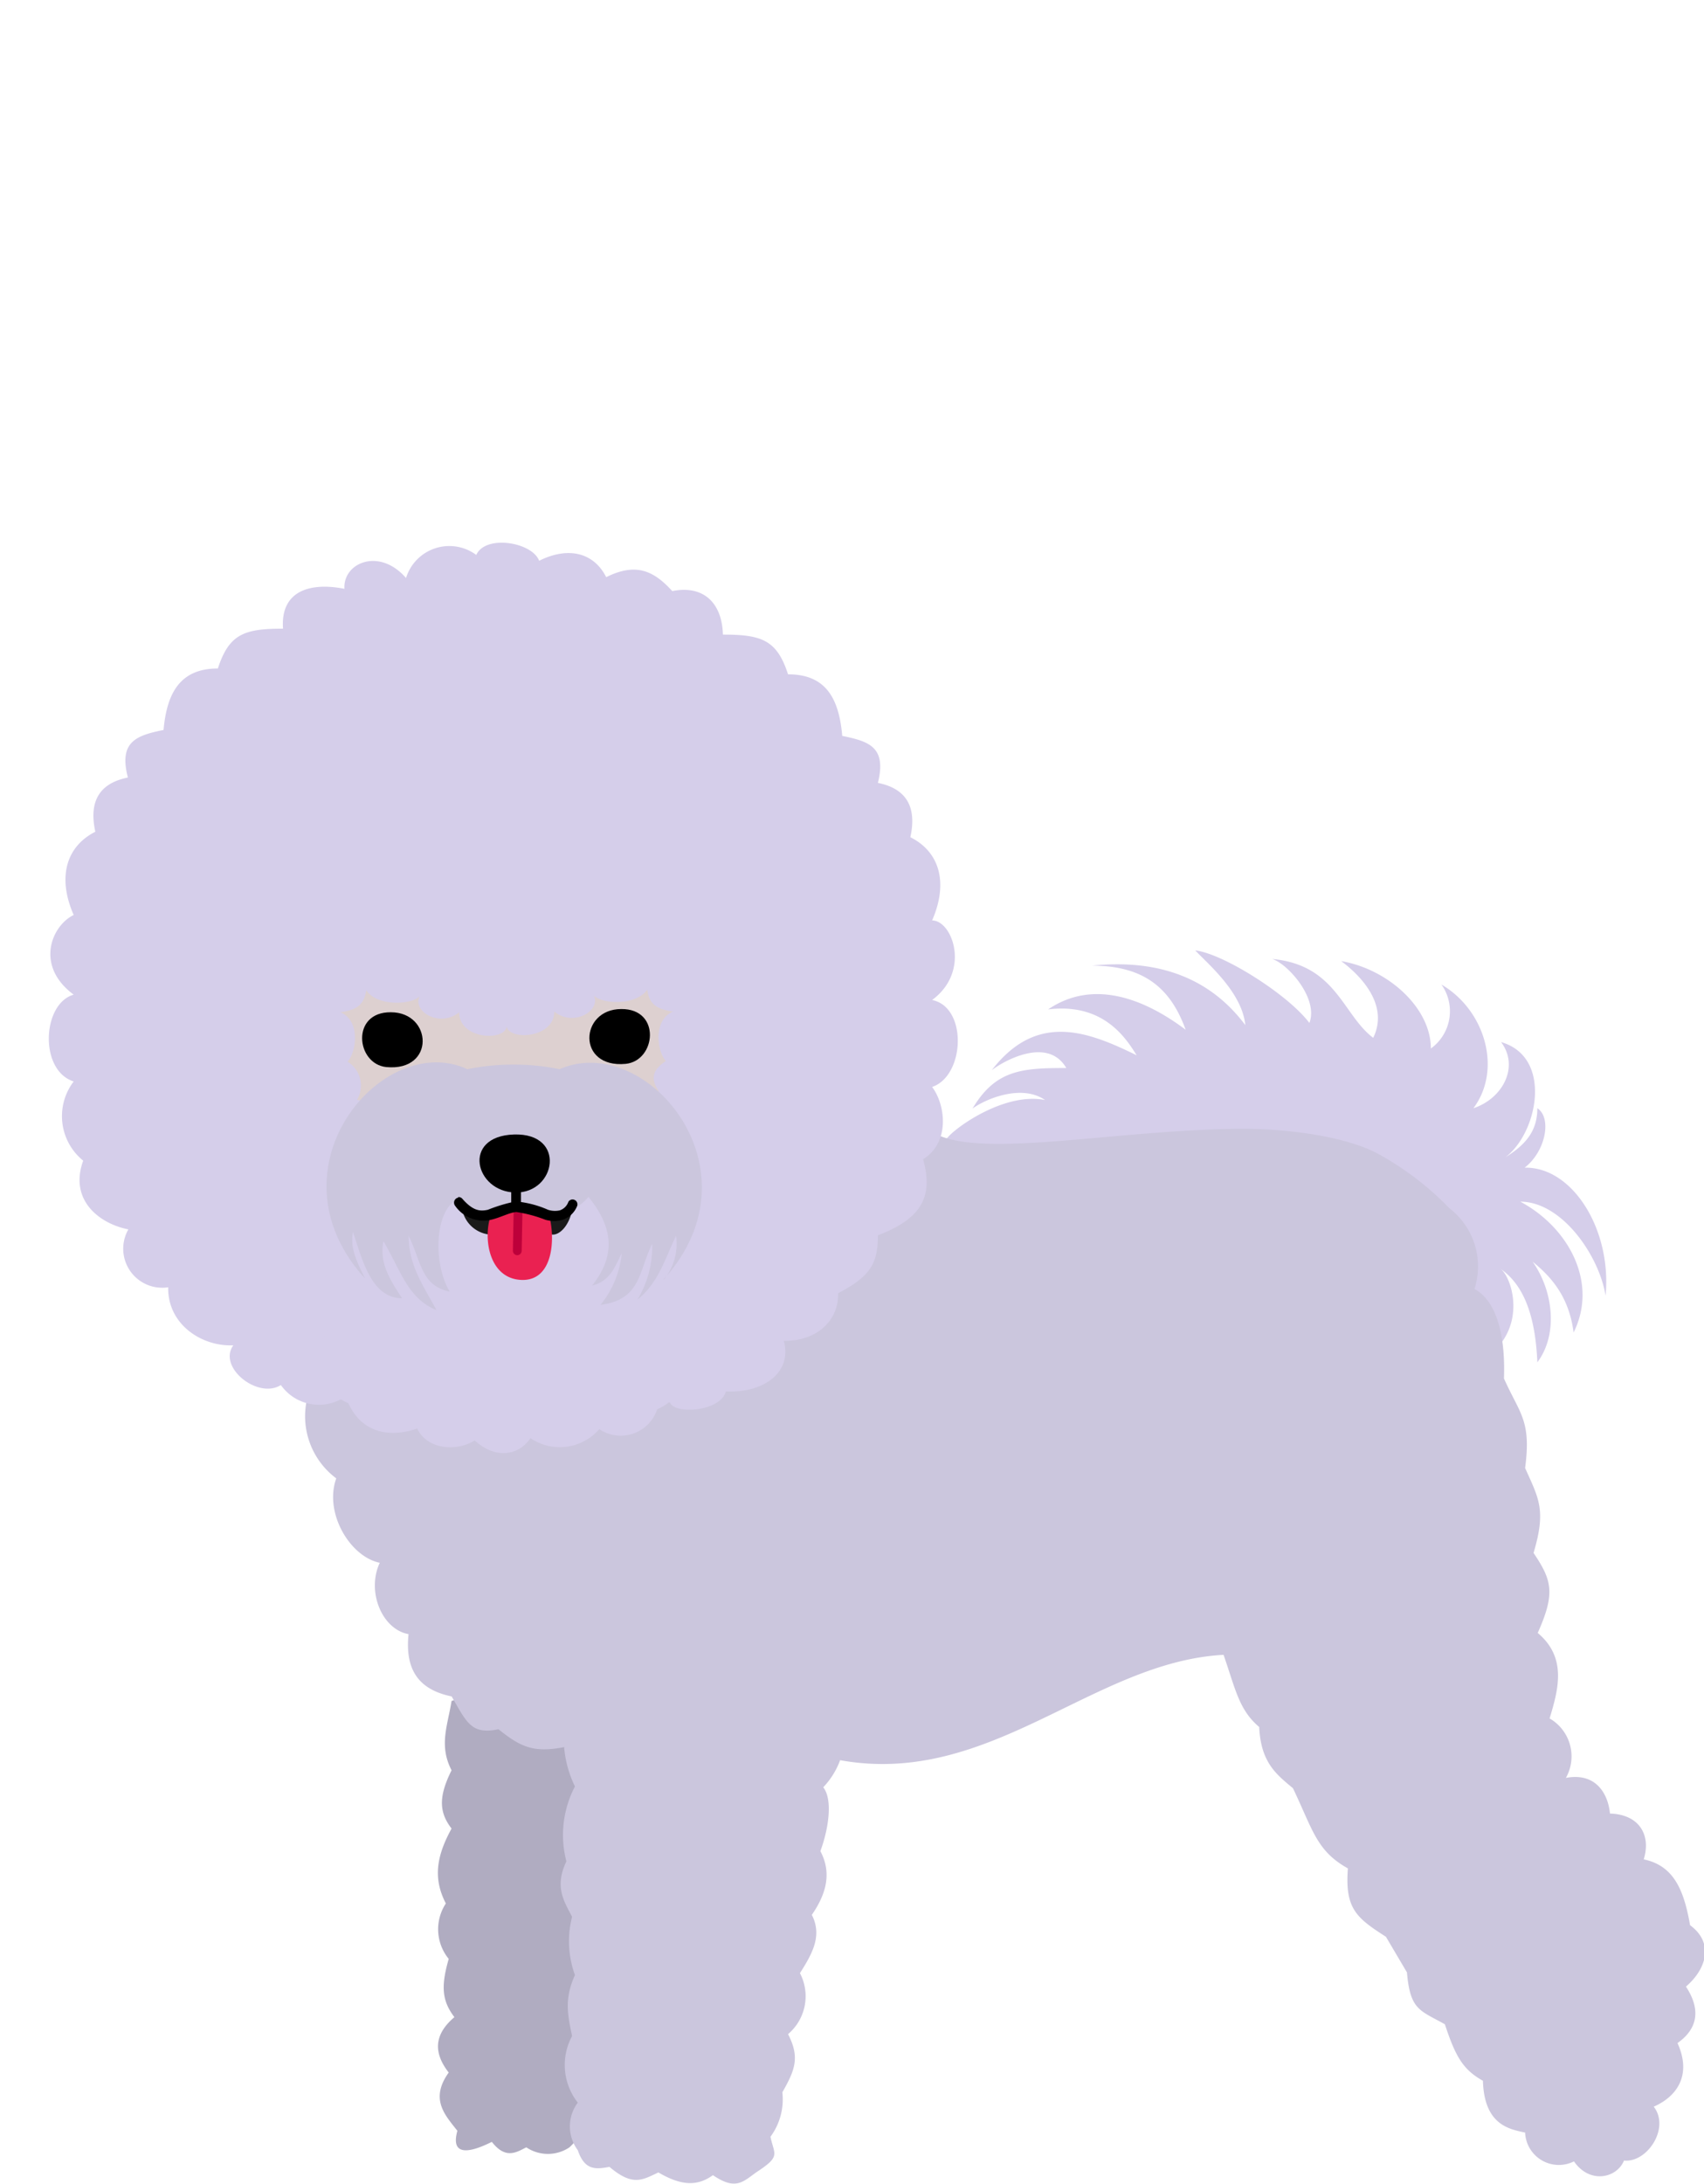 <svg id="e60bebd4-ff1c-4ff5-a34a-9a39824fa64d" data-name="ab461a8d-a119-43db-823a-77b513ef342f" xmlns="http://www.w3.org/2000/svg" viewBox="0 0 143.36 183.68">
  <path d="M79.67,95.69C78.3,97.51,91.19,97,93.66,97c12.63,0,17.06,4.41,26.9,9.32,2.68,1.34,2.32,6.33,5.73,6.64,1.93-2.56.71-5.79-.09-6.28,2.33,1.57,3,4.73,3.14,7.89,2.66-3.55.38-10.06-4.12-11.12,3,2.25,6.53,3.7,7.17,8.61,2.07-4.15-.37-8.8-4.48-11,3.48,0,6.62,4.51,7.17,7.9.53-5.52-2.76-10.84-6.81-10.76,1.75-1.34,2.32-4.17,1.07-5,0,1.94-1,3.07-2.69,4.13,2.74-2.06,4-8.44-.36-9.69,1.57,2.1.1,4.77-2.33,5.56,2.43-3.24,1-8.24-2.69-10.4a3.87,3.87,0,0,1-.89,5.38c0-3.45-3.64-6.69-7.54-7.35,1.8,1.34,4,3.78,2.69,6.45-2.56-1.92-3.11-6.15-8.51-6.63,1.25.34,3.94,3.29,3.14,5.38-1.81-2.41-7.3-5.85-9.6-6.1,1,1.08,3.94,3.51,4.21,6.28-3-4-7.35-5.57-12.91-5,4.36,0,6.62,1.87,7.89,5.39-3.62-2.72-7.86-4.23-11.57-1.71,4.71-.58,6.59,2.5,7.45,3.86-4.08-2-8.39-3.68-12.19,1.25,1-.78,4.71-2.86,6.27-.18-3.67,0-5.94.12-7.89,3.41,1.05-.78,4.1-2.1,6.1-.72-3.48-.69-7.72,2.45-8.25,3.23Zm0,0" style="fill: #d5ceea"/>
  <path d="M47.91,180.59c6.65-6.34,6.32-22.92,3.27-33.3-1.81-3.61-7.6-6.07-13.19-4.24-.33,2.08-1.08,3.74,0,5.83-1.08,2.18-1.08,3.5,0,4.9-1.3,2.37-1.55,4.23-.48,6.3a3.94,3.94,0,0,0,.24,4.66c-.62,2.19-.63,3.45.48,4.9-1.91,1.62-1.61,3.2-.48,4.66-1.62,2.26-.28,3.6.73,4.9-.76,2.73,2.12,1.31,2.9.93,1.17,1.5,2.07.87,2.9.46a3.26,3.26,0,0,0,3.63,0Zm0,0" style="fill: #b0acc1"/>
  <path d="M25.8,117.9a15.48,15.48,0,0,0,3.77-1.57c4.56-2.28,15.74.82,21-1.78,10.76-5.39,19.67-12.75,28.56-19,4.4,1.74,15.29-.57,25.39-.62,3.88,0,8.64.64,11.36,2.07a25.34,25.34,0,0,1,6.06,4.61,6.18,6.18,0,0,1,2.11,6.79c2,1.1,2.6,4.23,2.48,7.53,1.34,3,2.31,3.51,1.78,7.53,1.15,2.58,1.79,3.52.71,7.14,1.56,2.32,1.84,3.39.35,6.73,2.5,2.09,1.72,4.8,1,7.19a3.68,3.68,0,0,1,1.37,5c2.49-.47,3.54,1.28,3.71,3,2.47.07,3.47,1.81,2.84,3.85,2.55.54,3.38,2.6,3.9,5.54,2.05,1.51,1.36,3.7-.35,5.16,1.43,2.18.76,3.72-.71,4.75,1.25,2.76-.12,4.53-2,5.35,1.4,1.79-.56,4.74-2.5,4.53-.6,1.48-2.88,2-4.21.07a2.84,2.84,0,0,1-4.11-2.42c-1.3-.29-3.44-.61-3.55-4.36-1.65-.92-2.3-2-3.2-4.75-2.1-1.18-2.92-1.18-3.19-4.36l-1.77-3c-2.48-1.59-3.46-2.36-3.2-5.75-2.64-1.47-2.94-3.22-4.62-6.74-1.36-1.14-2.71-2.14-2.84-5.15-1.71-1.44-2-3.2-3-6.07-11,.59-19.64,11.14-32.26,8.86a6.61,6.61,0,0,1-1.42,2.28c.8,1,.48,3.41-.24,5.37,1,1.89.45,3.66-.72,5.36.89,1.73.06,3.24-1,4.9a4.18,4.18,0,0,1-1,5.13c1,1.94.6,3-.48,4.89a5.29,5.29,0,0,1-1,3.74c.32,1.54.91,1.62-1.21,3-1.12.81-1.74,1.52-3.63.23-1.29.93-2.63.92-4.59-.23-1.38.66-2.18,1.17-4.12-.47-1.17.23-2.09.29-2.66-1.4a3.34,3.34,0,0,1,0-4,5.12,5.12,0,0,1-.48-5.6c-.37-1.77-.67-3.11.24-5.13a8.33,8.33,0,0,1-.24-4.9c-.68-1.31-1.5-2.52-.48-4.66a8.8,8.8,0,0,1,.72-6.3,9.37,9.37,0,0,1-.91-3.31c-2.56.5-3.65,0-5.52-1.5-2.27.47-2.66-.53-3.94-2.76-2.74-.57-3.94-2.19-3.63-5.24-2.23-.4-3.55-3.58-2.42-6-2.52-.52-4.7-4.21-3.66-7.1a6.52,6.52,0,0,1-2.49-6.53Zm0,0" style="fill: #cbc6dd"/>
  <path d="M30.56,100.18a.43.43,0,0,1,.46.54A8,8,0,0,0,33.09,108a.43.43,0,0,1,0,.58.44.44,0,0,1-.59,0,8.65,8.65,0,0,1-2.3-8.12.42.42,0,0,1,.33-.31Zm0,0"/>
  <path d="M32.84,101.76a.44.44,0,0,1,.51.49c-.6,2.55.81,5.5,3.12,7.15a.43.43,0,0,1,.09.58.42.42,0,0,1-.58.09c-2.55-1.82-4.12-5-3.42-8a.44.44,0,0,1,.28-.31Zm0,0"/>
  <path d="M36.54,100.46a.43.43,0,0,1,.44.65,5,5,0,0,0,.12,6.68.43.43,0,0,1-.06.61.43.43,0,0,1-.6-.12,6.39,6.39,0,0,1-1.51-3.7,6.3,6.3,0,0,1,1.38-4,.4.4,0,0,1,.23-.17Zm0,0"/>
  <path d="M56,100.25a.43.43,0,0,1,.45.33,8.61,8.61,0,0,1-2.31,8.09.41.41,0,0,1-.58,0,.42.42,0,0,1,0-.58,7.92,7.92,0,0,0,2.07-7.28.44.44,0,0,1,.35-.54Zm0,0"/>
  <path d="M53.6,101.83a.42.42,0,0,1,.48.31c.7,3-.89,6.18-3.44,8a.41.41,0,1,1-.46-.67c2.3-1.65,3.71-4.58,3.11-7.12a.44.44,0,0,1,.31-.52Zm0,0"/>
  <path d="M28.55,117.7c11.47.29,18.64.94,27.8.23.41,1.07,4.27.78,4.72-.91,3.24.15,5.6-1.65,4.87-4.26,2.71.06,4.64-1.67,4.57-4,2.72-1.42,3.35-2.51,3.35-4.87,3.59-1.38,4.71-3.19,3.8-6.4,2.27-1.39,1.91-4.55.76-6.08,2.76-.92,3-6.71,0-7.31,3.29-2.43,1.69-6.71,0-6.69,1.39-3.19.62-5.78-1.83-7,.62-2.82-.6-4.14-2.73-4.57.74-3-.72-3.49-3-3.95-.28-3.23-1.43-5.18-4.56-5.18-.94-2.9-2.23-3.34-5.48-3.34-.07-2.64-1.61-4.19-4.26-3.66C55,48,53.51,47.29,51,48.54c-1-2-3.11-2.64-5.64-1.38-.59-1.57-4.52-2.22-5.29-.49a3.81,3.81,0,0,0-5.91,1.94c-2.27-2.61-5.33-1.26-5.18.91-2.65-.53-5.4,0-5.17,3.35-3.26,0-4.54.45-5.48,3.35-3.13,0-4.29,2-4.57,5.17-2.32.47-3.78,1-3,4-2.14.43-3.36,1.74-2.74,4.56-2.44,1.23-3.22,3.82-1.82,7-1.85.89-3.29,4.27,0,6.7-2.66.75-2.92,6.38,0,7.3A4.81,4.81,0,0,0,7,97.61c-1.22,3.36,1.42,5.32,3.8,5.78a3.28,3.28,0,0,0,3.35,4.87c-.06,3.09,2.79,5,5.48,4.88-1.34,1.85,2.08,4.56,4,3.34a3.91,3.91,0,0,0,5,1.22Zm0,0" style="fill: #d5ceea"/>
  <path d="M56.51,111.84c6.12-6-4.14-17-12.68-17.12-12.32-.23-18.74,11.2-15.73,16.59a4.06,4.06,0,0,0,1.21,6.7c1.17,2.58,3.57,2.89,5.79,2.13.79,1.71,3.24,2,4.84,1,1.68,1.55,3.64,1.34,4.69-.19a4.4,4.4,0,0,0,5.79-.76,3.23,3.23,0,0,0,4.87-1.67,4.06,4.06,0,0,0,1.22-6.7Zm0,0" style="fill: #d5ceea"/>
  <path d="M55.48,91.75c-2.12.76-9.42-.33-12.81-.18-3.65.18-10.34,1.3-12.64.93a2.34,2.34,0,0,0-.79-3.21c.73-.78,1.13-3.44-.6-4.16,1.4-.19,2-.66,2.17-1.85,1,1.47,4.06,1.17,4.52.46-.72,1.29,1.66,2.73,3.3,1.39,0,2.3,3.83,2.45,4,1.2.21,1.19,4,1,4-1.26,1.64,1.34,4-.1,3.31-1.39.46.71,3.52,1,4.52-.46.13,1.19.76,1.66,2.17,1.85-1.73.72-1.33,3.38-.61,4.16-.84.57-1.47,1.25-.61,2.52Zm0,0" style="fill: #ddd0d0"/>
  <path d="M32.88,85.13c3.51,0,3.76,5-.38,4.61-2.55-.26-3-4.64.38-4.61Zm0,0"/>
  <path d="M52.27,84.86c-3.51,0-3.77,5,.37,4.61,2.56-.26,3-4.64-.37-4.61Zm0,0"/>
  <path d="M55.88,107.59a4.8,4.8,0,0,0,1-3.65c-.92,1.84-1.42,3.87-3.24,5.35a8.71,8.71,0,0,0,1.23-4.68c-1.17,2.34-.92,4.68-4.35,5.13a8.17,8.17,0,0,0,1.79-4.35c-.58,1.16-1,2.37-2.49,2.72,1.8-2.29,2-4.6-.31-7.45a4.64,4.64,0,0,1-6.12.83,4.6,4.6,0,0,1-5-.55c-1.77.88-2,5.25-.56,7.68-2.45-.49-2.41-2.65-3.45-4.68,0,2.52,1.28,4.24,2.34,6.24-2.44-1-3-3.34-4.46-5.79-.38,1.88.63,3.34,1.56,4.79-2.53,0-3.32-3.13-4.12-5.57-.28,1.43.4,2.62,1,3.9-8.44-9.29,1.54-20.89,8.62-17.59a19.43,19.43,0,0,1,7.76,0c7.21-3.2,17.18,8.4,8.74,17.69Zm0,0" style="fill: #cbc6dd"/>
  <path d="M43.24,95.41c4.43-.14,3.55,4.93.13,4.88s-4.56-4.74-.13-4.88Zm0,0"/>
  <path d="M43.29,99.86a.43.43,0,0,1,.54.39v1.14a.44.44,0,0,1-.42.46.43.43,0,0,1-.4-.46v-1.14a.41.41,0,0,1,.28-.39Zm0,0"/>
  <path d="M38.86,101.42c.93.37,1.43,1.29,2.58.85.89-.17,1.19-.71,2.11-1.11.9.44,2.11.36,3,1.11a2.69,2.69,0,0,0,1.62-.69c-.25,1.54-1.14,2.35-1.77,2.24a36.15,36.15,0,0,1-5.25,0,2.61,2.61,0,0,1-2.3-2.37Zm0,0" style="fill: #1a1a1a"/>
  <path d="M46.21,102.2c-1.22-.35-1.46-1-2.66-1a8.87,8.87,0,0,0-2.29,1.11c-.62,1.93-.08,5.22,2.6,5.33s2.87-3.42,2.35-5.4Zm0,0" style="fill: #ea2151"/>
  <path d="M43.52,101.21a.38.38,0,0,1,.44.39l-.07,3.59a.37.37,0,0,1-.74,0l.07-3.61a.37.37,0,0,1,.3-.37Zm0,0" style="fill: #bd003a"/>
  <path d="M38.56,100.67a.43.43,0,0,1,.35.16c.88,1,1.47,1.06,2.14.91a13.52,13.52,0,0,1,2.33-.7,8.51,8.51,0,0,1,2.72.7,1.88,1.88,0,0,0,1,.05,1.16,1.16,0,0,0,.72-.72.41.41,0,0,1,.74.34,2,2,0,0,1-1.21,1.17,2.63,2.63,0,0,1-1.47,0,11.34,11.34,0,0,0-2.44-.65c-.62.05-1.34.48-2.21.67a2.9,2.9,0,0,1-2.93-1.18.43.43,0,0,1,.25-.7Zm0,0"/>
</svg>
